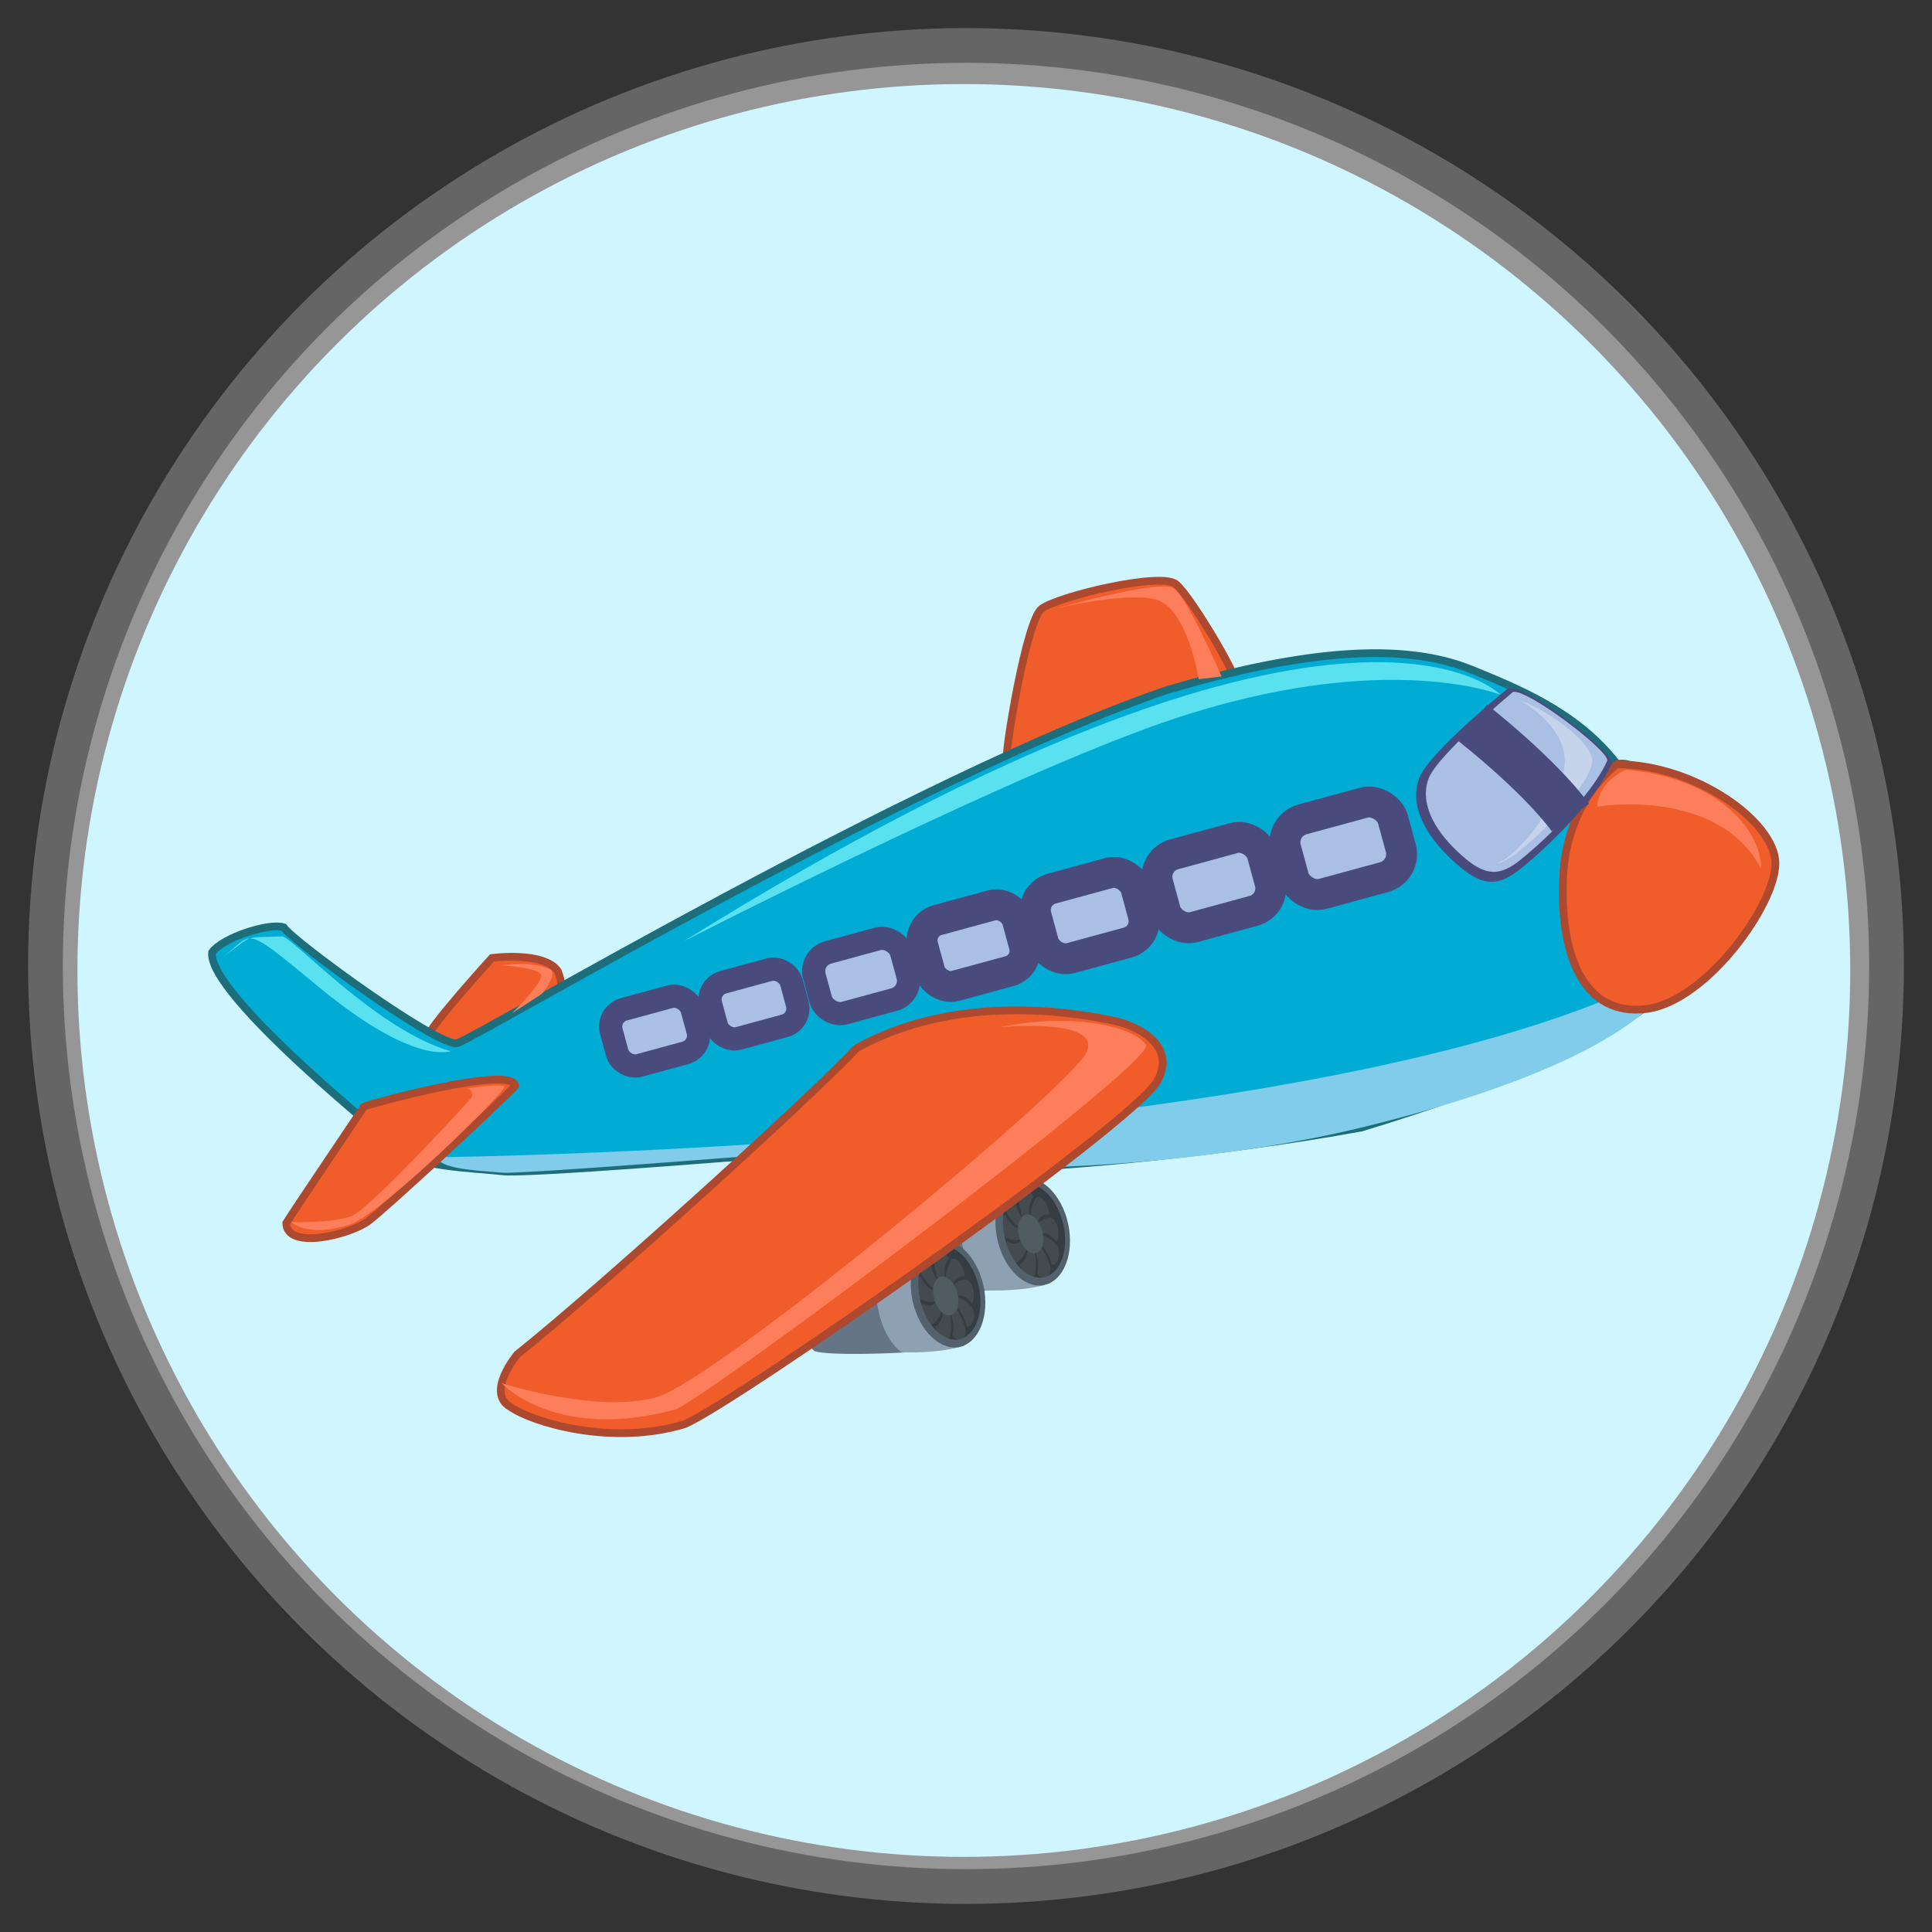 <svg xmlns="http://www.w3.org/2000/svg" width="250.26" height="250.26" viewBox="0 0 250.26 250.26">
  <rect x="0" y="0" width="250.26" height="250.26" fill="#333333" stroke="none"/>
  <defs>
    <style>
      .f52f3bee-1ab4-4768-9421-881d5512173e {
        isolation: isolate;
      }

      .bf4a9558-d807-4106-b161-05a0de5b1728 {
        fill: #fffdfe;
        stroke: #878787;
        stroke-width: 9px;
        mix-blend-mode: multiply;
        opacity: 0.6;
      }

      .a1f6f91e-ccb1-4133-b02d-e753bf1b461a, .b54a89d1-1505-414e-afa6-f2f384c21075, .b8242232-0d2c-4d05-aa55-0f3793b613b3, .bf4a9558-d807-4106-b161-05a0de5b1728, .ee78f650-47c9-49d1-b978-9fb173ecafef, .f0773b29-4f8b-41b2-a616-d52346b2b1f0 {
        stroke-miterlimit: 10;
      }

      .a0df6afd-330c-4713-bb2f-ab8b5c8d070c {
        fill: #cff6ff;
      }

      .b3242db7-1069-4226-b406-54fe98101bd2 {
        fill: #657585;
      }

      .b318fc4c-8473-45bf-bc18-33b5a5b3a9f6 {
        fill: #8da1b2;
      }

      .a35a9b6d-6d66-4fcc-87d5-8fa4837a0a2c {
        fill: #353c42;
      }

      .b7d35ef0-afb1-4795-aa2e-09bd2f1262fa {
        fill: #434b4f;
      }

      .aed014ed-d666-4fef-b182-61078ca05b43 {
        fill: #515c60;
      }

      .ee508192-eef8-408e-823e-656fe32998d0 {
        fill: #53616d;
      }

      .b54a89d1-1505-414e-afa6-f2f384c21075 {
        fill: #f15d2a;
        stroke: #ad492f;
      }

      .f0773b29-4f8b-41b2-a616-d52346b2b1f0 {
        fill: #00acd4;
        stroke: #1e6d7a;
      }

      .a9f908c4-5486-4025-9e84-1f832459b457 {
        fill: #81cbeb;
      }

      .a949d0e2-57e2-4010-81dc-1226be1fa8aa {
        fill: #4a4b7d;
      }

      .aa1d4377-f150-469b-99f3-4f7e3e0c3e1b, .b8242232-0d2c-4d05-aa55-0f3793b613b3, .ee78f650-47c9-49d1-b978-9fb173ecafef {
        fill: #a9c0e4;
      }

      .a1f6f91e-ccb1-4133-b02d-e753bf1b461a, .b8242232-0d2c-4d05-aa55-0f3793b613b3, .ee78f650-47c9-49d1-b978-9fb173ecafef {
        stroke: #4a4b7d;
      }

      .b8242232-0d2c-4d05-aa55-0f3793b613b3 {
        stroke-width: 4px;
      }

      .ee78f650-47c9-49d1-b978-9fb173ecafef {
        stroke-width: 3px;
      }

      .a6326b06-0d55-4ad9-86ed-ab21fb3f6642 {
        fill: #59e1ef;
      }

      .ae74a5ca-4b76-44ed-9a54-ef091c60f1b7 {
        fill: #fc7e5b;
      }

      .b141a945-9650-4dbc-af5a-4617752edbc3 {
        fill: #c5d4ea;
      }

      .a1f6f91e-ccb1-4133-b02d-e753bf1b461a {
        fill: none;
        stroke-width: 6px;
      }
    </style>
  </defs>
  <g class="f52f3bee-1ab4-4768-9421-881d5512173e">
    <g id="f7d794eb-9cee-40b8-a5b9-1ff67f8be755" data-name="Layer 1">
      <g>
        <g>
          <circle class="bf4a9558-d807-4106-b161-05a0de5b1728" cx="125.13" cy="125.13" r="116.99"/>
          <circle class="a0df6afd-330c-4713-bb2f-ab8b5c8d070c" cx="124.85" cy="125.71" r="114.82"/>
        </g>
        <g id="b72d5ec5-acb6-4cf8-90a1-477c7be6cd1a" data-name="10A">
          <g>
            <g>
              <path class="b3242db7-1069-4226-b406-54fe98101bd2" d="M116.45,166.93c1.7.68,12,.39,17.56-.29,1.65-.2,2.08-.48,2.47-.88,3.12-3.13,1.31-9.34-3.09-11.39-.91-.07.11-2.08-1.87-1.5-6.09,1.75-15.67,5.75-15.67,5.75a3.91,3.91,0,0,0-1.56,3.53A6.73,6.73,0,0,0,116.45,166.93Z"/>
              <path class="b318fc4c-8473-45bf-bc18-33b5a5b3a9f6" d="M125.71,154.89s-1.84,1.83-1.06,6.32,3.12,5.93,3.12,5.93a28.74,28.74,0,0,0,3.68-.08,21.38,21.38,0,0,0,3.85-.6c0-.44-1.39-13.58-1.39-13.58a2.83,2.83,0,0,0-1.61-.23c-.55.11-1.24.26-2,.48A18.76,18.76,0,0,0,125.71,154.89Z"/>
              <path class="a35a9b6d-6d66-4fcc-87d5-8fa4837a0a2c" d="M138,158.61c.81,3.59-.44,6.93-2.79,7.46s-4.91-1.95-5.72-5.54.44-6.92,2.79-7.45S137.23,155,138,158.61Z"/>
              <g>
                <path class="b7d35ef0-afb1-4795-aa2e-09bd2f1262fa" d="M132.47,157.68a10.8,10.8,0,0,1-.6-2.92c0-1,1.19-1.21,2,.25a3,3,0,0,0-.48,2.42C133.18,157.82,132.47,157.68,132.47,157.68Z"/>
                <path class="b7d35ef0-afb1-4795-aa2e-09bd2f1262fa" d="M133.46,157.53a6.26,6.26,0,0,1,.7-2.35c.47-.55,1.64.48,1.77,2.16a1.3,1.3,0,0,0-1.51,1C134.07,158.33,133.46,157.53,133.46,157.53Z"/>
                <path class="b7d35ef0-afb1-4795-aa2e-09bd2f1262fa" d="M134.46,158.44s.94-.85,1.67-.69,1.34,1.95.73,3.08c-.24-.34-1.23-1.33-1.83-1A4,4,0,0,1,134.46,158.44Z"/>
                <path class="b7d35ef0-afb1-4795-aa2e-09bd2f1262fa" d="M135,160a4.65,4.65,0,0,1,1.87,1.28c.57.77.42,2.53-.65,2.59-.07-.46-.59-2.05-1.31-2.43A3,3,0,0,1,135,160Z"/>
                <path class="b7d35ef0-afb1-4795-aa2e-09bd2f1262fa" d="M134.85,161.49a9.91,9.91,0,0,1,1.2,2.66c.21,1-.69,1.94-1.72.89a4.27,4.27,0,0,0-.18-2.77C134.22,161.75,134.85,161.49,134.85,161.49Z"/>
                <path class="b7d35ef0-afb1-4795-aa2e-09bd2f1262fa" d="M134.06,162.22a9.12,9.12,0,0,1,0,2.81c-.25.83-1.49.45-2-1.21a1.94,1.94,0,0,0,1-1.85C133.35,161.73,134.06,162.22,134.06,162.22Z"/>
                <path class="b7d35ef0-afb1-4795-aa2e-09bd2f1262fa" d="M133,161.85s-.58,1.41-1.23,1.67-1.6-1.24-1.36-2.76c.28.22,1.35.66,1.76-.07C132.54,160.84,133,161.85,133,161.85Z"/>
                <path class="b7d35ef0-afb1-4795-aa2e-09bd2f1262fa" d="M132.16,160.55a2.74,2.74,0,0,1-1.88-.25c-.66-.46-1-2.35-.09-3,.18.42,1,1.77,1.69,1.74A4,4,0,0,1,132.16,160.55Z"/>
                <path class="b7d35ef0-afb1-4795-aa2e-09bd2f1262fa" d="M131.93,158.93a7.3,7.3,0,0,1-1.66-2.05c-.42-.95.11-2.39,1.23-1.9a4.75,4.75,0,0,0,.83,2.75A2.09,2.09,0,0,1,131.93,158.93Z"/>
                <path class="aed014ed-d666-4fef-b182-61078ca05b43" d="M135,159.44c-.37-1.37-1.34-2.3-2.17-2.07s-1.19,1.51-.81,2.88,1.34,2.29,2.16,2.07S135.34,160.8,135,159.44Z"/>
              </g>
              <path class="ee508192-eef8-408e-823e-656fe32998d0" d="M132.25,152.61c-2.53.55-3.9,4.1-3.06,7.92s3.57,6.47,6.1,5.91,3.9-4.1,3.07-7.92S134.78,152.05,132.25,152.61Zm5.5,6c.72,3.31-.39,6.37-2.49,6.83s-4.4-1.85-5.12-5.16.38-6.37,2.48-6.83S137,155.34,137.75,158.65Z"/>
            </g>
            <g>
              <path class="b3242db7-1069-4226-b406-54fe98101bd2" d="M105.48,175c1.7.67,12,.38,17.56-.3,1.65-.2,2.08-.48,2.47-.87,3.13-3.14,1.32-9.35-3.09-11.39-.91-.08.12-2.08-1.87-1.51-6.09,1.75-15.67,5.75-15.67,5.75a3.89,3.89,0,0,0-1.55,3.53A6.78,6.78,0,0,0,105.48,175Z"/>
              <path class="b318fc4c-8473-45bf-bc18-33b5a5b3a9f6" d="M114.74,162.91s-1.84,1.83-1.06,6.32,3.12,5.94,3.12,5.94a30.77,30.77,0,0,0,3.69-.09,21.36,21.36,0,0,0,3.84-.6c0-.44-1.39-13.58-1.39-13.58a2.83,2.83,0,0,0-1.61-.23c-.55.11-1.24.26-2,.48A19,19,0,0,0,114.74,162.91Z"/>
              <path class="a35a9b6d-6d66-4fcc-87d5-8fa4837a0a2c" d="M127.07,166.63c.82,3.59-.43,6.93-2.78,7.46s-4.92-2-5.73-5.54.44-6.92,2.79-7.45S126.26,163,127.07,166.63Z"/>
              <g>
                <path class="b7d35ef0-afb1-4795-aa2e-09bd2f1262fa" d="M121.5,165.7a10.52,10.52,0,0,1-.59-2.91c0-1,1.18-1.22,2,.24a3,3,0,0,0-.49,2.43C122.21,165.85,121.5,165.7,121.5,165.7Z"/>
                <path class="b7d35ef0-afb1-4795-aa2e-09bd2f1262fa" d="M122.49,165.55a6.14,6.14,0,0,1,.71-2.35c.46-.55,1.64.48,1.76,2.16a1.29,1.29,0,0,0-1.5,1C123.1,166.36,122.49,165.55,122.49,165.55Z"/>
                <path class="b7d35ef0-afb1-4795-aa2e-09bd2f1262fa" d="M123.49,166.46s.94-.84,1.68-.69,1.34,1.95.72,3.08c-.24-.34-1.23-1.33-1.82-.95A3.92,3.92,0,0,1,123.49,166.46Z"/>
                <path class="b7d35ef0-afb1-4795-aa2e-09bd2f1262fa" d="M124,168a4.61,4.61,0,0,1,1.87,1.29c.57.76.42,2.52-.64,2.58-.08-.45-.59-2-1.31-2.43A3.08,3.08,0,0,1,124,168Z"/>
                <path class="b7d35ef0-afb1-4795-aa2e-09bd2f1262fa" d="M123.88,169.51a10.11,10.11,0,0,1,1.21,2.67c.2,1-.7,1.93-1.73.88a4.21,4.21,0,0,0-.18-2.77C123.25,169.77,123.88,169.51,123.88,169.51Z"/>
                <path class="b7d35ef0-afb1-4795-aa2e-09bd2f1262fa" d="M123.09,170.24a9.12,9.12,0,0,1,0,2.81c-.25.83-1.49.46-2-1.21a1.91,1.91,0,0,0,1-1.85C122.38,169.76,123.09,170.24,123.09,170.24Z"/>
                <path class="b7d35ef0-afb1-4795-aa2e-09bd2f1262fa" d="M122,169.87s-.58,1.41-1.23,1.67-1.6-1.24-1.36-2.76c.28.22,1.36.66,1.76-.07C121.57,168.87,122,169.87,122,169.87Z"/>
                <path class="b7d35ef0-afb1-4795-aa2e-09bd2f1262fa" d="M121.19,168.58a2.8,2.8,0,0,1-1.88-.25c-.66-.47-1-2.36-.08-3,.17.42,1,1.77,1.68,1.74A3.85,3.85,0,0,1,121.19,168.58Z"/>
                <path class="b7d35ef0-afb1-4795-aa2e-09bd2f1262fa" d="M121,167a7.15,7.15,0,0,1-1.65-2c-.43-1,.11-2.39,1.22-1.9a4.82,4.82,0,0,0,.83,2.75A2,2,0,0,1,121,167Z"/>
                <path class="aed014ed-d666-4fef-b182-61078ca05b43" d="M124,167.46c-.37-1.37-1.34-2.3-2.16-2.07s-1.19,1.51-.82,2.88,1.34,2.29,2.16,2.07S124.37,168.83,124,167.46Z"/>
              </g>
              <path class="ee508192-eef8-408e-823e-656fe32998d0" d="M121.29,160.63c-2.53.55-3.91,4.1-3.07,7.92s3.57,6.47,6.1,5.91,3.91-4.1,3.07-7.92S123.82,160.07,121.29,160.63Zm5.49,6c.73,3.32-.39,6.37-2.49,6.84s-4.39-1.85-5.12-5.17.39-6.37,2.49-6.83S126.05,163.36,126.78,166.67Z"/>
            </g>
            <path class="b54a89d1-1505-414e-afa6-f2f384c21075" d="M130.44,97.78c-.19-.63,2.46-17.29,4.46-18.9s15.46-4.82,17.42-3.22,9,13.4,8.07,14S131.37,100.72,130.44,97.78Z"/>
            <path class="b54a89d1-1505-414e-afa6-f2f384c21075" d="M55.41,134.44c-.49-.67,8.31-10.35,8.31-10.35s6.76-.92,8.55,1.72c1,2.4,1.1,9.07,1.1,9.07S60.48,141.29,55.41,134.44Z"/>
            <path class="f0773b29-4f8b-41b2-a616-d52346b2b1f0" d="M51.59,148.7s-24.85-19.85-24.11-25.35c1.42-1.94,7.43-3.85,9.27-3.23,1,1.67,20.16,15.66,22.5,15s59.39-34.6,91.79-45.69c23.47-7,34-5,39.88-2.57C196.05,89,204.23,92.1,209.47,99c2.07-.56,3.28,1.46,4.23,2.88,1.27,1.6,1.88,26.37,1.88,26.37s-5,7.36-39.21,17.8c-20.84,3.82-43.72,5.36-44.9,5.12s-32.94-1.55-32.94-1.55-31.2,2.56-33.56,2.09C61.5,151.3,53.14,151.17,51.59,148.7Z"/>
            <path class="a9f908c4-5486-4025-9e84-1f832459b457" d="M56.42,149.9s104.69-1,152.12-20.64a57,57,0,0,1,7-1s-4.42,9.34-39.21,17.8c-20.59,5-43.72,5.36-44.9,5.12s-32.94-1.55-32.94-1.55S67.41,152.11,65,151.9C61.1,151.57,57.39,151.42,56.42,149.9Z"/>
            <path class="b54a89d1-1505-414e-afa6-f2f384c21075" d="M209.47,99s-6.58,4.48-7,14.8,2.89,17.83,10.71,16.91,16.87-13.6,16.8-18.92S219.71,99.06,209.47,99Z"/>
            <path class="b54a89d1-1505-414e-afa6-f2f384c21075" d="M67,175.44s-4.14,4.94-.89,6.8c2.83,2,13.13,5.12,22.57,2.24,6.43-2.67,57.78-38.61,61.23-44.43,2.64-4.84-2.91-7.29-5.81-7.87s-19.41-4.1-33.17,3.62C105.74,141.47,77.75,166.87,67,175.44Z"/>
            <path class="b54a89d1-1505-414e-afa6-f2f384c21075" d="M47.17,143.33c.29-.19,19.16-5.45,19.56-2.68-.76,1-16.59,15.71-19,17.51s-10.61,3.82-10.65.26C38.3,156.47,47.17,143.33,47.17,143.33Z"/>
            <path class="a949d0e2-57e2-4010-81dc-1226be1fa8aa" d="M195.38,89.14s-10.27,8.26-11.55,11.67.69,7.21,4.12,10.45,5.57,3.92,8.67,1.54,10-8.79,12.2-14C208.79,97.25,197.64,88.59,195.38,89.14Z"/>
            <path class="aa1d4377-f150-469b-99f3-4f7e3e0c3e1b" d="M196,89.62s-9.8,8.16-10.95,11.23.62,6.5,3.71,9.42,5,3.53,7.82,1.39,9.62-8.5,11.63-13.17C208.16,97.06,198,89.33,196,89.62Z"/>
            <rect class="b8242232-0d2c-4d05-aa55-0f3793b613b3" x="166.8" y="104.88" width="14.39" height="10" rx="3.08" transform="translate(-22.76 49.6) rotate(-15.24)"/>
            <rect class="b8242232-0d2c-4d05-aa55-0f3793b613b3" x="150.21" y="109.44" width="14.04" height="9.77" rx="3.01" transform="translate(-24.52 45.35) rotate(-15.24)"/>
            <rect class="b8242232-0d2c-4d05-aa55-0f3793b613b3" x="134.45" y="113.93" width="13.41" height="9.33" rx="2.87" transform="translate(-26.21 41.28) rotate(-15.24)"/>
            <rect class="b8242232-0d2c-4d05-aa55-0f3793b613b3" x="119.76" y="118.07" width="12.69" height="8.83" rx="2.72" transform="translate(-27.76 37.46) rotate(-15.24)"/>
            <rect class="ee78f650-47c9-49d1-b978-9fb173ecafef" x="105.69" y="122.36" width="11.7" height="8.14" rx="2.51" transform="translate(-29.31 33.76) rotate(-15.24)"/>
            <rect class="ee78f650-47c9-49d1-b978-9fb173ecafef" x="92.24" y="126.29" width="10.84" height="7.54" rx="2.32" transform="translate(-30.75 30.24) rotate(-15.24)"/>
            <rect class="ee78f650-47c9-49d1-b978-9fb173ecafef" x="79.38" y="129.79" width="10.84" height="7.54" rx="2.32" transform="translate(-32.13 26.99) rotate(-15.24)"/>
            <path class="a6326b06-0d55-4ad9-86ed-ab21fb3f6642" d="M194.38,90S174,68.67,88.66,121.88c0,0,38.31-19.64,59.92-27.55C178.16,83.5,194.38,90,194.38,90Z"/>
            <path class="a6326b06-0d55-4ad9-86ed-ab21fb3f6642" d="M28.46,124.2c4.65-3.1,2.44-2.75,8.13-2.9,1.61.37,12.34,12.19,21.83,14.88-3.71.79-10-2.44-17.06-8.27C30.73,119.1,33.11,121.1,28.46,124.2Z"/>
            <path class="ae74a5ca-4b76-44ed-9a54-ef091c60f1b7" d="M206.89,104.49s15.53-2.63,21.23,8c0-5.08-5.78-11.76-17.52-12.78C206.79,101.48,206.89,104.49,206.89,104.49Z"/>
            <path class="ae74a5ca-4b76-44ed-9a54-ef091c60f1b7" d="M129.46,133.07s13.33-1.32,11.29,3.22S92.67,178.88,85,181,65,179.18,65,179.18s6.93,7.64,22.57,3.38c5.57-2.64,62.18-45,60.87-47.19S139.57,131,129.46,133.07Z"/>
            <path class="ae74a5ca-4b76-44ed-9a54-ef091c60f1b7" d="M136.76,78.83S150.14,75,152,76.2s6.23,11.42,6.23,11.42l-2.95.36s-1.51-9.43-5.7-10.36S136.76,78.83,136.76,78.83Z"/>
            <path class="ae74a5ca-4b76-44ed-9a54-ef091c60f1b7" d="M60.46,141a.8.8,0,0,1,.39,1.43c-.92,1.09-13,14.2-15.35,15.11s-7.76.76-7.76.76,2.12,2.12,7.66.29c4.27-1.55,20.47-17.48,19.92-17.87S60.46,141,60.46,141Z"/>
            <path class="ae74a5ca-4b76-44ed-9a54-ef091c60f1b7" d="M64.9,125.05s5.07.24,5.19,1.31-3.77,4.9-3.77,4.9l3.89-2.54s2.18-2.65,1-3.18S68.11,124.6,64.9,125.05Z"/>
            <path class="b141a945-9650-4dbc-af5a-4617752edbc3" d="M197.12,90.85s5.86,3.26,5.56,8.07-6.31,12.33-8.8,12.87c1.69.54,13.11-10.33,12.33-13.66C205.16,94.74,198.15,91,197.12,90.85Z"/>
            <path class="a1f6f91e-ccb1-4133-b02d-e753bf1b461a" d="M190.78,93.65s8.36,6.49,12.65,12.25"/>
          </g>
        </g>
      </g>
    </g>
  </g>
</svg>
